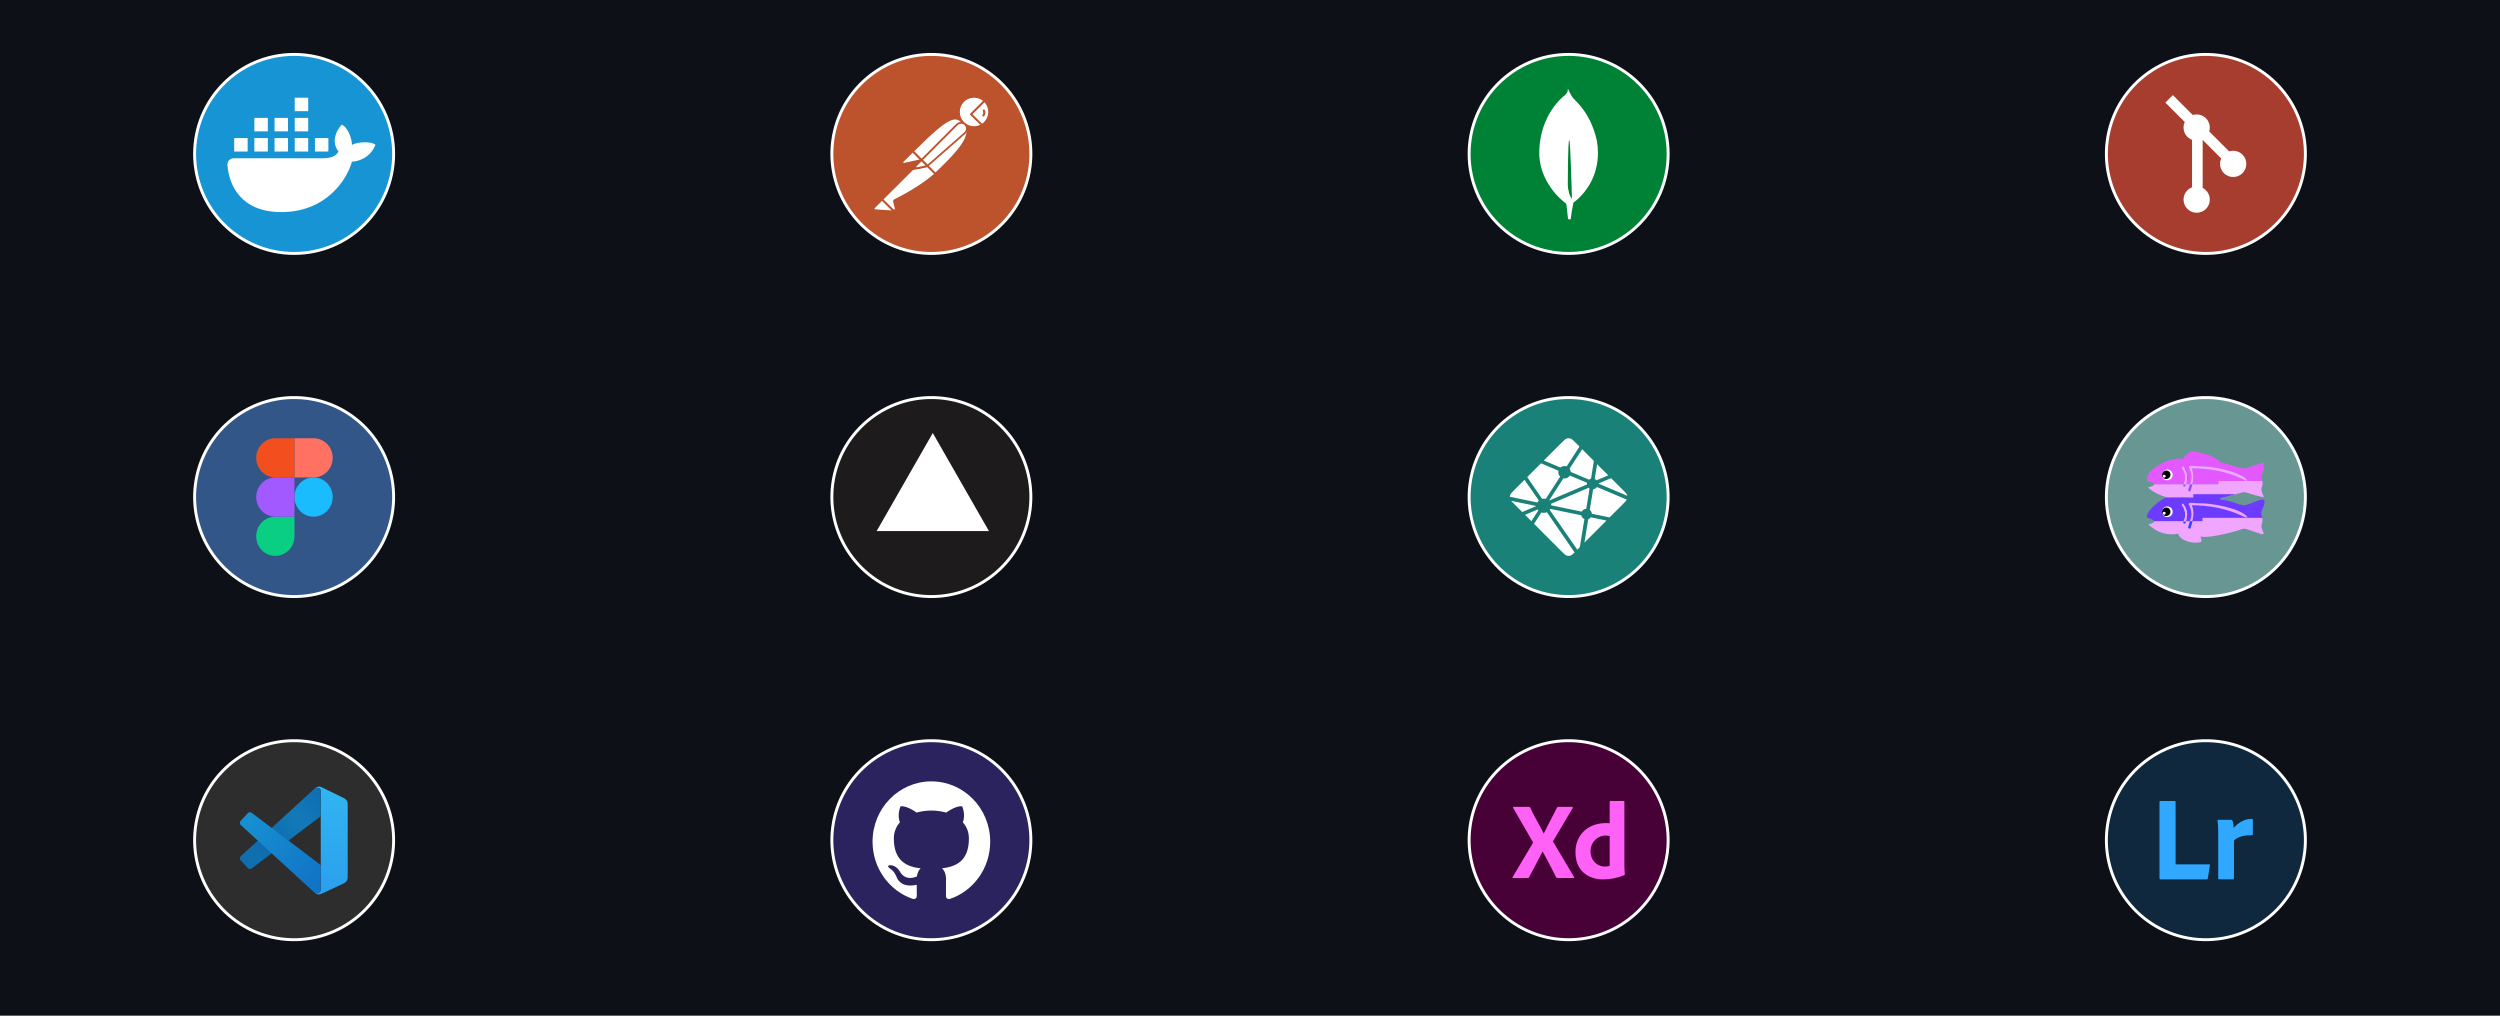 <svg width="2550" height="1036" viewBox="0 0 2550 1036" fill="none" xmlns="http://www.w3.org/2000/svg">

<defs>
 <style>

  .p1{animation: p1 2.5s linear infinite alternate;}
  @keyframes p1{
        0%{opacity:0.1;}
        50%{opacity:1;}
        100%{opacity:0.1;}
  }

  .p2{animation: p2 1.2s linear infinite alternate;}
  @keyframes p2{
        0%{opacity:0.1;}
        50%{opacity:1;}
        100%{opacity:0.1;}
  }

  .p3{animation: p3 2s linear infinite alternate;}
  @keyframes p3{
        0%{opacity:0.1;}
        50%{opacity:1;}
        100%{opacity:0.1;}
  }

  .p4{animation: p4 3s linear infinite alternate;}
  @keyframes p4{
        0%{opacity:0.1;}
        50%{opacity:1;}
        100%{opacity:0.1;}
  }

  .p5{animation: p5 2.5s linear infinite alternate;}
  @keyframes p5{
        0%{opacity:0.1;}
        50%{opacity:1;}
        100%{opacity:0.1;}
  }

  .p6{animation: p6 1.5s linear infinite alternate;}
  @keyframes p6{
        0%{opacity:0.1;}
        50%{opacity:1;}
        100%{opacity:0.1;}
  }

  .p7{animation: p7 1.6s linear infinite alternate;}
  @keyframes p7{
        0%{opacity:0.1;}
        50%{opacity:1;}
        100%{opacity:0.1;}
  }

  .p8{animation: p8 2.35s linear infinite alternate;}
  @keyframes p8{
        0%{opacity:0.1;}
        50%{opacity:1;}
        100%{opacity:0.1;}
  }

  .p9{animation: p9 2.3s linear infinite alternate;}
  @keyframes p9{
        0%{opacity:0.1;}
        50%{opacity:1;}
        100%{opacity:0.1;}
  }

  .p10{animation: p10 3s linear infinite alternate;}
  @keyframes p10{
        0%{opacity:0.1;}
        50%{opacity:1;}
        100%{opacity:0.1;}
  }

  .p11{animation: p11 2.34s linear infinite alternate;}
  @keyframes p11{
        0%{opacity:0.1;}
        50%{opacity:1;}
        100%{opacity:0.1;}
  }

  .p12{animation: p12 1.69s linear infinite alternate;}
  @keyframes p12{
        0%{opacity:0.1;}
        50%{opacity:1;}
        100%{opacity:0.1;}
  }
 </style>
</defs>

<path d="M0 0H2550V1036H0V0Z" fill="#0D1117"/>
<g  filter="url(#filter0_i_293_214)">
<path class="p1" d="M300 258.5C356.057 258.5 401.5 213.057 401.5 157C401.5 100.943 356.057 55.5 300 55.5C243.943 55.5 198.5 100.943 198.5 157C198.5 213.057 243.943 258.5 300 258.5Z" fill="#1794D4" stroke="white"  stroke-width="3"/>
<path  d="M314.353 99.668H300.627V113.393H314.353V99.668Z" fill="white"/>
<path d="M259.451 120.256H273.177V133.981H259.451V120.256Z" fill="white"/>
<path d="M232.011 167.893C233.183 187.804 245.041 216.335 286.902 216.335C333.568 216.335 354.385 182.021 358.961 164.864C364.679 164.864 377.49 161.433 382.98 147.707C379.549 144.276 365.823 144.276 358.961 147.707C358.961 142.217 355.529 130.551 348.666 127.119C344.091 131.695 337 143.59 345.235 154.57C341.804 161.433 332.654 161.433 328.078 161.433H238.471C234.837 161.433 231.797 164.266 232.011 167.893Z" fill="white"/>
<path d="M252.588 140.844H238.863V154.569H252.588V140.844Z" fill="white"/>
<path d="M259.451 140.844H273.176V154.569H259.451V140.844Z" fill="white"/>
<path d="M293.765 140.844H280.039V154.569H293.765V140.844Z" fill="white"/>
<path d="M300.627 140.844H314.353V154.569H300.627V140.844Z" fill="white"/>
<path d="M334.942 140.844H321.216V154.569H334.942V140.844Z" fill="white"/>
<path d="M293.765 120.256H280.039V133.981H293.765V120.256Z" fill="white"/>
<path  d="M300.627 120.256H314.353V133.981H300.627V120.256Z" fill="white"/>
</g>
<g filter="url(#filter1_i_293_214)">
<path  class="p2"  d="M1600 258.5C1656.06 258.5 1701.5 213.057 1701.5 157C1701.5 100.943 1656.06 55.5 1600 55.5C1543.94 55.5 1498.5 100.943 1498.5 157C1498.5 213.057 1543.94 258.5 1600 258.5Z" fill="#008236" stroke="white" stroke-width="3"/>
<path d="M1628.79 143.415C1621.77 112.42 1605.17 102.23 1603.39 98.336C1601.43 95.589 1599.45 90.703 1599.45 90.703C1599.42 90.621 1599.37 90.475 1599.31 90.334C1599.11 93.081 1599 94.141 1596.4 96.912C1592.38 100.056 1571.75 117.369 1570.07 152.583C1568.5 185.425 1593.79 204.994 1597.21 207.49L1597.6 207.765V207.741C1597.62 207.906 1598.69 215.559 1599.44 223.667H1602.11C1602.74 217.936 1603.69 212.243 1604.94 206.614L1605.15 206.473C1606.68 205.376 1608.14 204.183 1609.52 202.901L1609.68 202.76C1616.95 196.043 1630.02 180.508 1629.89 155.74C1629.86 151.608 1629.5 147.486 1628.79 143.415ZM1599.15 188.947C1599.15 188.947 1599.15 142.885 1600.67 142.893C1601.86 142.893 1603.39 202.308 1603.39 202.308C1601.28 202.054 1599.15 192.53 1599.15 188.947Z" fill="white"/>
</g>
<g filter="url(#filter2_i_293_214)">
<path  class="p3"  d="M400.67 519.89L400.67 519.888C407.773 464.278 368.502 413.434 312.988 406.33C257.48 399.227 206.434 438.496 199.33 494.012C192.226 549.522 231.498 600.464 287.009 607.67L287.012 607.67C342.624 614.774 393.465 575.501 400.67 519.89Z" fill="#335689" stroke="white" stroke-width="3"/>
<path d="M300.333 506.999C300.333 495.95 309.068 487.002 319.833 487.002C330.607 487.002 339.333 495.942 339.333 506.999C339.333 518.048 330.607 526.996 319.833 526.996C309.076 526.996 300.333 518.056 300.333 506.999Z" fill="#1ABCFE"/>
<path d="M261.333 547.004C261.333 535.955 270.068 526.998 280.833 526.998H300.333V547.004C300.333 558.044 291.599 567.001 280.833 567.001C270.068 567.001 261.333 558.044 261.333 547.004Z" fill="#0ACF83"/>
<path d="M300.333 447V487.003H319.833C330.607 487.003 339.333 478.046 339.333 466.997C339.333 455.957 330.607 447 319.833 447H300.333Z" fill="#FF7262"/>
<path d="M261.333 466.997C261.333 478.046 270.068 487.003 280.833 487.003H300.333V447H280.833C270.068 447 261.333 455.957 261.333 466.997Z" fill="#F24E1E"/>
<path d="M261.333 506.999C261.333 518.048 270.068 526.996 280.833 526.996H300.333V487.002H280.833C270.068 487.002 261.333 495.942 261.333 506.999Z" fill="#A259FF"/>
</g>
<g filter="url(#filter3_i_293_214)">
<path class="p4"  d="M2350.67 169.89L2350.67 169.888C2357.77 114.278 2318.5 63.434 2262.99 56.33C2207.48 49.227 2156.43 88.496 2149.33 144.012C2142.23 199.522 2181.5 250.464 2237.01 257.67L2237.01 257.67C2292.62 264.774 2343.46 225.501 2350.67 169.89Z" fill="#A73D2E" stroke="white" stroke-width="3"/>
<path d="M2216.33 97L2208.67 104.663L2228.46 124.454C2227.66 126.172 2227.21 128.087 2227.21 130.108C2227.21 135.843 2230.81 140.736 2235.88 142.647V191.062C2230.81 192.973 2227.21 197.866 2227.21 203.602C2227.21 211.001 2233.21 217 2240.61 217C2248.01 217 2254.01 211.001 2254.01 203.602C2254.01 198.402 2251.05 193.894 2246.72 191.674V142.713L2265.64 161.632C2264.87 163.315 2264.45 165.183 2264.45 167.15C2264.45 174.55 2270.45 180.549 2277.85 180.549C2285.25 180.549 2291.25 174.55 2291.25 167.15C2291.25 159.751 2285.25 153.752 2277.85 153.752C2276.41 153.752 2275.03 153.978 2273.73 154.397L2253.41 134.079C2253.8 132.824 2254.01 131.49 2254.01 130.108C2254.01 122.708 2248.01 116.709 2240.61 116.709C2239.23 116.709 2237.89 116.919 2236.64 117.307L2216.33 97Z" fill="white"/>
</g>
<g filter="url(#filter4_i_293_214)">
<path  class="p5" d="M1050.67 169.89L1050.67 169.888C1057.77 114.278 1018.5 63.434 962.988 56.33C907.48 49.227 856.434 88.496 849.33 144.012C842.226 199.522 881.498 250.464 937.009 257.67L937.012 257.67C992.624 264.774 1043.46 225.501 1050.67 169.89Z" fill="#BC532D" stroke="white" stroke-width="3"/>
<path d="M982.849 125.358L942.416 165.791L931.014 154.389C970.777 114.627 974.705 118.076 982.849 125.358Z" fill="white"/>
<path d="M942.416 166.749C942.128 166.749 941.937 166.653 941.745 166.462L930.248 155.06C929.864 154.677 929.864 154.102 930.248 153.719C970.681 113.286 974.896 117.118 983.424 124.783C983.615 124.975 983.711 125.166 983.711 125.454C983.711 125.741 983.615 125.933 983.424 126.125L942.991 166.462C942.895 166.653 942.607 166.749 942.416 166.749ZM932.356 154.389L942.416 164.45L981.412 125.454C974.321 119.13 969.531 117.214 932.356 154.389Z" fill="#BC532D"/>
<path d="M954.009 177.385L942.991 166.367L983.424 125.934C994.251 136.856 978.058 154.582 954.009 177.385Z" fill="white"/>
<path d="M954.009 178.342C953.722 178.342 953.53 178.246 953.339 178.055L942.32 167.036C942.129 166.845 942.129 166.653 942.129 166.366C942.129 166.078 942.224 165.887 942.416 165.695L982.849 125.262C983.232 124.879 983.807 124.879 984.19 125.262C986.682 127.562 988.023 130.819 987.927 134.173C987.735 144.808 975.663 158.317 954.776 178.055C954.488 178.246 954.201 178.342 954.009 178.342ZM944.332 166.366C950.464 172.593 953.051 175.085 954.009 176.043C970.106 160.713 985.723 144.999 985.819 134.173C985.915 131.681 984.957 129.19 983.328 127.274L944.332 166.366Z" fill="#BC532D"/>
<path d="M931.206 154.677L939.35 162.821C939.542 163.012 939.542 163.204 939.35 163.396C939.254 163.491 939.254 163.491 939.158 163.491L922.295 167.132C921.433 167.228 920.666 166.653 920.475 165.791C920.379 165.312 920.571 164.833 920.858 164.545L930.631 154.773C930.823 154.581 931.11 154.485 931.206 154.677Z" fill="white"/>
<path d="M922.008 168.09C920.571 168.09 919.517 166.941 919.517 165.503C919.517 164.833 919.804 164.162 920.283 163.683L930.056 153.91C930.631 153.431 931.398 153.431 931.972 153.91L940.117 162.054C940.691 162.533 940.691 163.396 940.117 163.97C939.925 164.162 939.733 164.258 939.446 164.354L922.583 167.995C922.391 167.995 922.2 168.09 922.008 168.09ZM930.919 155.731L921.529 165.12C921.337 165.312 921.241 165.599 921.433 165.887C921.529 166.174 921.816 166.27 922.104 166.174L937.913 162.725L930.919 155.731Z" fill="#BC532D"/>
<path d="M1004.22 102.938C998.083 96.998 988.214 97.19 982.274 103.417C976.334 109.645 976.525 119.418 982.753 125.358C987.831 130.245 995.496 131.107 1001.53 127.466L990.61 116.544L1004.22 102.938Z" fill="white"/>
<path d="M993.484 130.628C984.382 130.628 977.004 123.25 977.004 114.148C977.004 105.046 984.382 97.668 993.484 97.668C997.7 97.668 1001.82 99.297 1004.89 102.267C1005.08 102.459 1005.17 102.65 1005.17 102.938C1005.17 103.225 1005.08 103.417 1004.89 103.608L991.951 116.543L1002.11 126.699C1002.49 127.082 1002.49 127.657 1002.11 128.041C1002.01 128.136 1002.01 128.136 1001.92 128.232C999.425 129.765 996.454 130.628 993.484 130.628ZM993.484 99.68C985.436 99.68 978.921 106.195 979.016 114.244C979.016 122.292 985.532 128.807 993.58 128.711C995.784 128.711 997.987 128.232 999.999 127.178L989.939 117.214C989.747 117.022 989.652 116.83 989.652 116.543C989.652 116.256 989.747 116.064 989.939 115.872L1002.78 103.033C1000.19 100.83 996.933 99.68 993.484 99.68Z" fill="#BC532D"/>
<path d="M1004.5 103.225L1004.31 103.033L990.61 116.543L1001.44 127.37C1002.49 126.699 1003.54 125.932 1004.41 125.07C1010.54 119.034 1010.54 109.261 1004.5 103.225Z" fill="white"/>
<path d="M1001.53 128.425C1001.25 128.425 1001.05 128.329 1000.86 128.137L989.939 117.215C989.748 117.023 989.652 116.831 989.652 116.544C989.652 116.257 989.748 116.065 989.939 115.873L1003.54 102.268C1003.93 101.885 1004.5 101.885 1004.89 102.268L1005.17 102.46C1011.59 108.879 1011.59 119.227 1005.27 125.742C1004.31 126.7 1003.26 127.562 1002.11 128.233C1001.82 128.329 1001.63 128.425 1001.53 128.425ZM991.951 116.544L1001.63 126.221C1002.39 125.742 1003.16 125.071 1003.74 124.496C1009.2 119.035 1009.49 110.125 1004.22 104.376L991.951 116.544Z" fill="#BC532D"/>
<path d="M984.478 127.082C982.179 124.783 978.442 124.783 976.142 127.082L940.021 163.203L946.057 169.24L984.286 135.705C986.778 133.597 986.969 129.861 984.861 127.369C984.67 127.274 984.574 127.178 984.478 127.082Z" fill="white"/>
<path d="M945.961 170.199C945.674 170.199 945.482 170.103 945.291 169.911L939.254 163.875C938.871 163.492 938.871 162.917 939.254 162.534L975.376 126.412C978.059 123.73 982.37 123.73 985.053 126.412C987.736 129.095 987.736 133.407 985.053 136.09C984.957 136.185 984.861 136.281 984.765 136.377L946.536 169.911C946.44 170.103 946.249 170.199 945.961 170.199ZM941.362 163.205L946.057 167.899L983.616 134.94C985.724 133.215 985.915 130.053 984.191 127.945C982.466 125.838 979.304 125.646 977.196 127.371C977.1 127.466 977.005 127.562 976.813 127.658L941.362 163.205Z" fill="#BC532D"/>
<path d="M912.331 204.308C911.948 204.499 911.756 204.883 911.852 205.266L913.481 212.164C913.864 213.123 913.289 214.272 912.235 214.56C911.469 214.847 910.606 214.56 910.127 213.985L899.588 203.541L933.985 169.145L945.865 169.336L953.914 177.384C951.997 179.013 940.404 190.223 912.331 204.308Z" fill="white"/>
<path d="M911.564 215.517C910.798 215.517 910.031 215.23 909.552 214.655L899.109 204.211C898.917 204.019 898.821 203.828 898.821 203.54C898.821 203.253 898.917 203.061 899.109 202.87L933.505 168.473C933.697 168.281 933.985 168.186 934.176 168.186L946.057 168.377C946.344 168.377 946.536 168.473 946.728 168.665L954.776 176.713C954.967 176.904 955.063 177.192 955.063 177.479C955.063 177.767 954.967 177.958 954.68 178.15L954.009 178.725C943.853 187.636 930.056 196.546 912.906 205.073L914.535 211.876C914.822 213.122 914.247 214.463 913.097 215.134C912.522 215.421 912.043 215.517 911.564 215.517ZM901.025 203.54L910.894 213.313C911.181 213.792 911.756 213.984 912.235 213.697C912.714 213.409 912.906 212.834 912.618 212.355L910.989 205.457C910.798 204.594 911.181 203.828 911.948 203.445C928.906 194.917 942.608 186.103 952.668 177.384L945.578 170.293L934.559 170.102L901.025 203.54Z" fill="#BC532D"/>
<path d="M891.444 211.781L899.684 203.541L911.948 215.805L892.402 214.464C891.54 214.368 890.965 213.601 891.06 212.739C891.06 212.356 891.156 211.973 891.444 211.781Z" fill="white"/>
<path d="M911.948 216.667L892.306 215.325C890.869 215.229 889.911 213.984 890.007 212.547C890.102 211.972 890.294 211.397 890.773 211.014L899.013 202.774C899.396 202.391 899.971 202.391 900.354 202.774L912.618 215.038C912.906 215.325 913.002 215.708 912.81 216.092C912.618 216.475 912.331 216.667 911.948 216.667ZM899.684 204.882L892.114 212.451C891.827 212.642 891.827 213.122 892.114 213.313C892.21 213.409 892.306 213.505 892.498 213.505L909.457 214.655L899.684 204.882Z" fill="#BC532D"/>
<path d="M930.631 173.552C930.056 173.552 929.673 173.073 929.673 172.594C929.673 172.306 929.769 172.115 929.961 171.923L939.254 162.629C939.638 162.246 940.212 162.246 940.596 162.629L946.632 168.665C946.919 168.953 947.015 169.24 946.919 169.624C946.824 169.911 946.536 170.198 946.153 170.294L930.823 173.552C930.727 173.552 930.631 173.552 930.631 173.552ZM939.925 164.641L933.601 170.965L943.949 168.761L939.925 164.641Z" fill="#BC532D"/>
<path d="M945.865 169.337L935.326 171.636C934.56 171.828 933.793 171.349 933.601 170.582C933.506 170.103 933.601 169.624 933.985 169.241L939.829 163.396L945.865 169.337Z" fill="white"/>
<path d="M935.135 172.594C933.793 172.594 932.739 171.54 932.739 170.198C932.739 169.528 933.027 168.953 933.41 168.474L939.255 162.629C939.638 162.246 940.213 162.246 940.596 162.629L946.632 168.665C946.92 168.953 947.015 169.24 946.92 169.624C946.824 169.911 946.536 170.198 946.153 170.294L935.614 172.594C935.422 172.594 935.23 172.594 935.135 172.594ZM939.925 164.641L934.751 169.815C934.56 170.007 934.56 170.198 934.656 170.39C934.751 170.582 934.943 170.677 935.23 170.677L944.045 168.761L939.925 164.641Z" fill="#BC532D"/>
<path d="M1004.6 112.423C1004.41 111.848 1003.74 111.561 1003.16 111.752C1002.59 111.944 1002.3 112.615 1002.49 113.19C1002.49 113.285 1002.59 113.381 1002.59 113.477C1003.16 114.627 1002.97 116.064 1002.2 117.118C1001.82 117.597 1001.92 118.268 1002.3 118.651C1002.78 119.034 1003.45 118.938 1003.83 118.459C1005.27 116.639 1005.56 114.339 1004.6 112.423Z" fill="#BC532D"/>
</g>
<g filter="url(#filter5_i_293_214)">
<path  class="p6"  d="M1050.67 519.89L1050.67 519.888C1057.77 464.278 1018.5 413.434 962.988 406.33C907.48 399.227 856.434 438.496 849.33 494.012C842.226 549.522 881.498 600.464 937.009 607.67L937.012 607.67C992.624 614.774 1043.46 575.501 1050.67 519.89Z" fill="#1D1B1B" stroke="white" stroke-width="3"/>
<path d="M951.444 441.666L1008.7 541.666H894.19L951.444 441.666Z" fill="white"/>
</g>
<g filter="url(#filter6_i_293_214)">
<path  class="p7"  d="M1700.67 519.89L1700.67 519.888C1707.77 464.278 1668.5 413.434 1612.99 406.33C1557.48 399.227 1506.43 438.496 1499.33 494.012C1492.23 549.522 1531.5 600.464 1587.01 607.67L1587.01 607.67C1642.62 614.774 1693.46 575.501 1700.67 519.89Z" fill="#1A8178" stroke="white" stroke-width="3"/>
<path d="M1626.85 488.639L1626.8 488.615C1626.78 488.615 1626.76 488.592 1626.73 488.568C1626.66 488.498 1626.64 488.381 1626.64 488.287L1629.05 473.499L1640.4 484.842L1628.61 489.857C1628.59 489.881 1628.54 489.881 1628.51 489.881H1628.47C1628.44 489.881 1628.44 489.857 1628.4 489.834C1627.98 489.342 1627.44 488.943 1626.85 488.639ZM1643.3 487.725L1655.44 499.864C1657.95 502.395 1659.21 503.637 1659.68 505.113C1659.75 505.324 1659.8 505.535 1659.85 505.77L1630.86 493.466C1630.83 493.466 1630.83 493.443 1630.81 493.443C1630.69 493.396 1630.55 493.349 1630.55 493.232C1630.55 493.115 1630.69 493.068 1630.81 493.021L1630.86 492.997L1643.3 487.725ZM1659.36 509.636C1658.72 510.808 1657.5 512.027 1655.44 514.113L1641.76 527.775L1624.09 524.096L1623.99 524.073C1623.83 524.049 1623.66 524.026 1623.66 523.885C1623.52 522.409 1622.8 521.049 1621.62 520.159C1621.55 520.089 1621.58 519.971 1621.6 519.878V519.831L1624.93 499.419L1624.95 499.348C1624.98 499.184 1625 499.02 1625.14 499.02C1626.57 498.833 1627.88 498.083 1628.77 496.935C1628.8 496.911 1628.82 496.864 1628.87 496.841C1628.96 496.794 1629.08 496.841 1629.19 496.888L1659.36 509.636ZM1638.62 530.939L1616.12 553.437L1619.96 529.791V529.767C1619.96 529.744 1619.96 529.697 1619.98 529.674C1620.01 529.603 1620.1 529.556 1620.17 529.533L1620.22 529.51C1621.06 529.158 1621.81 528.596 1622.4 527.893C1622.47 527.799 1622.56 527.728 1622.68 527.705H1622.77L1638.62 530.939ZM1611.38 558.171L1608.85 560.702L1580.82 520.206C1580.82 520.182 1580.8 520.182 1580.8 520.159C1580.75 520.089 1580.71 520.042 1580.73 519.971C1580.73 519.925 1580.75 519.878 1580.8 519.831L1580.82 519.784C1580.92 519.667 1580.99 519.526 1581.06 519.409L1581.13 519.292C1581.18 519.221 1581.22 519.151 1581.29 519.104C1581.36 519.081 1581.46 519.081 1581.53 519.104L1612.58 525.502C1612.67 525.526 1612.74 525.549 1612.81 525.596C1612.86 525.643 1612.86 525.69 1612.88 525.736C1613.33 527.4 1614.52 528.76 1616.09 529.416C1616.19 529.463 1616.14 529.556 1616.09 529.65C1616.07 529.697 1616.05 529.744 1616.05 529.791C1615.63 532.205 1612.27 552.664 1611.38 558.171ZM1606.09 563.467C1604.21 565.319 1603.11 566.303 1601.87 566.701C1600.65 567.1 1599.31 567.1 1598.1 566.701C1596.64 566.233 1595.38 564.99 1592.85 562.459L1564.72 534.314L1572.08 522.924C1572.11 522.877 1572.15 522.807 1572.2 522.784C1572.27 522.737 1572.39 522.76 1572.48 522.784C1574.17 523.299 1575.97 523.205 1577.61 522.526C1577.71 522.502 1577.78 522.479 1577.85 522.526L1577.94 522.62L1606.09 563.467ZM1562.01 531.595L1555.56 525.151L1568.31 519.714C1568.33 519.69 1568.38 519.69 1568.4 519.69C1568.52 519.69 1568.57 519.807 1568.64 519.901C1568.76 520.089 1568.9 520.299 1569.04 520.487L1569.08 520.534C1569.13 520.581 1569.11 520.651 1569.06 520.698L1562.01 531.595ZM1552.68 522.268L1544.5 514.089C1543.12 512.706 1542.11 511.699 1541.41 510.832L1566.25 515.987C1566.27 515.987 1566.32 515.987 1566.34 516.011C1566.51 516.034 1566.67 516.058 1566.67 516.198C1566.67 516.362 1566.48 516.433 1566.32 516.48L1566.25 516.503C1566.27 516.526 1552.68 522.268 1552.68 522.268ZM1540 506.66C1540.02 506.145 1540.12 505.606 1540.28 505.113C1540.75 503.66 1541.99 502.395 1544.52 499.864L1554.98 489.412C1559.78 496.396 1564.61 503.379 1569.46 510.34C1569.55 510.457 1569.65 510.574 1569.53 510.668C1569.08 511.16 1568.61 511.722 1568.29 512.332C1568.26 512.402 1568.19 512.472 1568.12 512.519C1568.08 512.542 1568.03 512.542 1567.98 512.519L1540 506.66ZM1557.76 486.623L1571.83 472.562C1573.14 473.148 1577.94 475.163 1582.25 476.991C1585.51 478.374 1588.46 479.616 1589.4 480.038C1589.5 480.085 1589.59 480.108 1589.61 480.202C1589.64 480.249 1589.64 480.319 1589.61 480.389C1589.17 482.452 1589.78 484.608 1591.25 486.108C1591.35 486.201 1591.25 486.342 1591.18 486.459L1591.14 486.529L1576.86 508.629C1576.82 508.699 1576.79 508.746 1576.72 508.793C1576.65 508.84 1576.54 508.816 1576.47 508.793C1575.9 508.652 1575.34 508.558 1574.75 508.558C1574.24 508.558 1573.68 508.652 1573.11 508.746C1573.04 508.746 1573 508.769 1572.95 508.723C1572.9 508.676 1572.86 508.629 1572.81 508.558L1557.76 486.623ZM1574.66 469.726L1592.85 451.541C1595.35 449.033 1596.62 447.768 1598.1 447.299C1599.31 446.9 1600.65 446.9 1601.87 447.299C1603.32 447.768 1604.59 449.01 1607.12 451.541L1611.06 455.478L1598.12 475.515C1598.1 475.562 1598.05 475.632 1598 475.655C1597.93 475.702 1597.81 475.679 1597.72 475.655C1595.66 475.023 1593.41 475.468 1591.72 476.804C1591.63 476.897 1591.51 476.851 1591.42 476.804C1589.68 476.077 1576.54 470.523 1574.66 469.726ZM1613.8 458.22L1625.75 470.172L1622.87 488.006V488.053C1622.87 488.1 1622.87 488.123 1622.84 488.17C1622.82 488.24 1622.75 488.24 1622.68 488.264C1622.07 488.451 1621.48 488.732 1620.97 489.107C1620.95 489.131 1620.92 489.131 1620.9 489.154C1620.87 489.201 1620.83 489.224 1620.78 489.224C1620.73 489.224 1620.69 489.224 1620.64 489.201L1602.43 481.467L1602.41 481.444C1602.29 481.397 1602.15 481.35 1602.15 481.233C1602.03 480.225 1601.7 479.241 1601.19 478.374C1601.1 478.233 1601 478.069 1601.07 477.929L1613.8 458.22ZM1601.49 485.147L1618.55 492.365C1618.65 492.412 1618.74 492.458 1618.79 492.552C1618.81 492.599 1618.81 492.669 1618.79 492.74C1618.74 492.997 1618.7 493.279 1618.7 493.56V494.029C1618.7 494.146 1618.58 494.193 1618.46 494.24L1618.44 494.263C1615.74 495.411 1580.47 510.457 1580.43 510.457C1580.38 510.457 1580.31 510.457 1580.26 510.41C1580.17 510.316 1580.26 510.175 1580.36 510.058C1580.38 510.035 1580.38 510.011 1580.4 509.988L1594.42 488.264L1594.44 488.217C1594.51 488.076 1594.6 487.935 1594.77 487.935L1594.91 487.959C1595.24 488.006 1595.52 488.053 1595.8 488.053C1597.93 488.053 1599.9 487.021 1601.1 485.24C1601.12 485.194 1601.17 485.147 1601.21 485.123C1601.26 485.076 1601.4 485.1 1601.49 485.147ZM1581.95 513.902L1620.38 497.52C1620.38 497.52 1620.43 497.52 1620.5 497.567C1620.71 497.778 1620.9 497.919 1621.06 498.059L1621.16 498.106C1621.23 498.153 1621.32 498.2 1621.32 498.27V498.341L1618.04 518.565L1618.02 518.636C1617.99 518.8 1617.97 518.964 1617.83 518.964C1616.05 519.081 1614.43 520.065 1613.54 521.612L1613.52 521.635C1613.47 521.706 1613.42 521.776 1613.35 521.823C1613.28 521.846 1613.21 521.846 1613.14 521.823L1582.49 515.495C1582.42 515.519 1581.97 513.902 1581.95 513.902Z" fill="white"/>
</g>
<g filter="url(#filter7_i_293_214)">
<path  class="p8"  d="M2350.67 519.89L2350.67 519.888C2357.77 464.278 2318.5 413.434 2262.99 406.33C2207.48 399.227 2156.43 438.496 2149.33 494.012C2142.23 549.522 2181.5 600.464 2237.01 607.67L2237.01 607.67C2292.62 614.774 2343.46 575.501 2350.67 519.89Z" fill="#679693" stroke="white" stroke-width="3"/>
<path fill-rule="evenodd" clip-rule="evenodd" d="M2226.36 467.956C2215.05 465.684 2188.45 477.264 2190.07 490.257C2194.09 491.453 2197.6 492.916 2197.03 494.415H2307.71C2308.37 489.983 2304.89 486.585 2307.25 482.886C2307.99 481.718 2308.55 480.386 2308.95 479.057V471.866C2308.89 471.813 2308.82 471.768 2308.76 471.734C2281.27 480.628 2294.62 478.747 2265.29 471.737C2260.2 465.35 2243.3 460.723 2235.43 460.207C2232.41 460.207 2226.36 467.956 2226.36 467.956Z" fill="url(#paint0_linear_293_214)"/>
<path fill-rule="evenodd" clip-rule="evenodd" d="M2262.83 490.635V494.037H2197.09C2197.15 495.042 2195.49 496.074 2191.02 497.061C2194.98 501.974 2206.7 506.697 2210.86 507.266C2210.12 507.421 2209.29 507.697 2208.41 508.073C2221.71 509.748 2237.44 510.315 2245.26 510.479H2271.06C2270.78 510.417 2270.5 510.354 2270.2 510.29C2264.46 509.209 2266.76 509.989 2263.97 508.4C2300.92 499.504 2279.51 500.82 2308.76 507.266C2309.7 505.565 2305.17 501.407 2307.25 496.117C2308.04 494.105 2307.84 492.313 2307.45 490.635H2262.83Z" fill="url(#paint1_linear_293_214)"/>
<path fill-rule="evenodd" clip-rule="evenodd" d="M2237.13 504.053V507.455C2230.95 507.326 2220.27 507.254 2210.19 507.432C2203.53 509.318 2191.76 519.372 2190.07 525.286V527.694C2190.12 527.819 2190.19 527.939 2190.26 528.055C2193.78 529.1 2196.89 530.347 2197.24 531.646H2246.77V528.244H2307.49C2306.85 525.428 2305.57 522.944 2307.25 520.306C2308.97 516.59 2309.78 514.041 2309.89 512.361V511.614C2309.41 505.366 2295.86 515.313 2288.35 515.392C2279.84 513.878 2281.54 512.746 2270.2 510.289C2264.46 509.208 2266.76 509.989 2263.97 508.4C2270.99 506.708 2275.91 505.387 2279.46 504.399V504.053H2237.13Z" fill="url(#paint2_linear_293_214)"/>
<path fill-rule="evenodd" clip-rule="evenodd" d="M2232.59 477.216H2232.78C2237.31 485.239 2234.43 491.398 2232.03 499.328C2231.35 500.933 2233.79 502.174 2234.48 500.462C2236.41 493.095 2239.46 484.997 2235.81 477.594H2236.19C2253.67 477.728 2271.37 480.903 2287.21 488.555C2288.27 488.794 2291.65 491.398 2292.32 489.311C2284.68 480.285 2254.99 475.145 2242.42 475.513C2241.88 475.617 2240.57 475.451 2239.07 475.286C2237.9 475.156 2236.61 475.027 2235.48 475.027C2233.38 475.027 2231.82 475.477 2232.59 477.216Z" fill="#974DFF"/>
<path fill-rule="evenodd" clip-rule="evenodd" d="M2232.59 477.215H2232.78C2235.51 482.382 2236.22 488.699 2233.54 494.036H2236.19C2237.56 488.674 2238.02 482.929 2235.62 477.782C2253.31 477.835 2271.27 480.733 2287.21 488.744C2288.26 488.929 2291.85 491.773 2292.32 489.5C2284.3 480.304 2255.35 475.146 2242.42 475.513C2241.8 475.632 2240.5 475.458 2239.05 475.282C2237.92 475.148 2236.7 475.012 2235.63 475.012C2233.65 475.012 2232.15 475.467 2232.59 477.215Z" fill="#F1A5FF"/>
<path fill-rule="evenodd" clip-rule="evenodd" d="M2225.79 478.159H2225.98C2229.65 483.155 2229.49 489.193 2227.11 494.602C2226.32 495.917 2228.29 497.233 2229 495.736C2230.33 492.937 2231.24 489.773 2231.27 486.664C2231.3 483.166 2229.7 479.558 2227.87 476.648C2227.63 476.215 2227.28 476.037 2226.92 476.037C2226.01 476.037 2225.05 477.205 2225.79 478.159Z" fill="#974DFF"/>
<path fill-rule="evenodd" clip-rule="evenodd" d="M2229.76 494.038C2230.86 489.464 2231.67 484.601 2229.19 480.241C2228.85 479.525 2227.83 477.457 2227.87 476.65C2227.08 475.191 2224.98 476.643 2225.79 477.973H2225.98C2229.34 482.772 2229.76 488.751 2227.3 494.038H2229.76Z" fill="#F1A5FF"/>
<path fill-rule="evenodd" clip-rule="evenodd" d="M2225.79 477.973H2225.98C2229.34 482.771 2229.76 488.753 2227.3 494.037H2229.76C2230.86 489.463 2231.67 484.6 2229.19 480.24C2228.85 479.524 2227.82 477.457 2227.87 476.65C2227.63 476.217 2227.29 476.041 2226.93 476.041C2226.09 476.041 2225.22 477.037 2225.79 477.973Z" fill="#F1A5FF"/>
<path fill-rule="evenodd" clip-rule="evenodd" d="M2246.58 528.246V531.648H2197.24C2197.53 532.712 2195.96 533.812 2191.2 534.861C2200.36 543.755 2211.75 546.563 2221.82 544.31C2223.39 551.407 2236.65 555.469 2245.45 552.626C2245.57 550.81 2245.24 548.996 2244.5 547.334C2256.79 549.426 2286.78 539.996 2288.35 539.208C2289.76 538.945 2294.12 540.5 2298.45 542.058C2303.37 543.827 2308.25 545.594 2308.76 544.688C2309.7 542.988 2305.17 538.83 2307.25 533.538C2308.01 531.603 2307.86 529.87 2307.49 528.246H2246.58Z" fill="url(#paint3_linear_293_214)"/>
<path fill-rule="evenodd" clip-rule="evenodd" d="M2232.59 515.015H2232.78C2237.36 523.085 2234.34 529.321 2232.03 537.316C2231.35 538.922 2233.79 540.162 2234.48 538.45C2236.55 531.17 2239.38 523.094 2235.81 515.769L2236.19 515.582C2253.67 515.723 2271.38 518.606 2287.21 526.354C2288.27 526.592 2291.65 529.195 2292.32 527.11C2284.68 518.086 2254.99 512.943 2242.42 513.314C2241.88 513.418 2240.57 513.251 2239.08 513.087C2237.9 512.957 2236.61 512.826 2235.48 512.826C2233.38 512.826 2231.82 513.278 2232.59 515.015Z" fill="#373FFF"/>
<path fill-rule="evenodd" clip-rule="evenodd" d="M2232.59 515.015H2232.78C2235.49 520.127 2236.21 526.366 2233.54 531.646H2236.19C2237.57 526.286 2238.02 520.539 2235.62 515.393C2253.29 515.453 2271.2 518.623 2287.21 526.354C2288.26 526.592 2291.66 529.197 2292.32 527.11C2284.69 518.086 2254.99 512.941 2242.42 513.314C2241.88 513.418 2240.57 513.251 2239.08 513.087C2237.9 512.957 2236.61 512.826 2235.48 512.826C2233.38 512.826 2231.82 513.278 2232.59 515.015Z" fill="#F1A5FF"/>
<path fill-rule="evenodd" clip-rule="evenodd" d="M2225.79 515.959H2225.98C2229.65 520.954 2229.49 526.992 2227.11 532.401C2226.32 533.717 2228.29 535.032 2229 533.535C2230.33 530.736 2231.24 527.575 2231.27 524.464C2231.34 520.867 2229.55 517.344 2227.87 514.258C2226.94 512.616 2224.51 514.659 2225.79 515.959Z" fill="#373FFF"/>
<path fill-rule="evenodd" clip-rule="evenodd" d="M2229.76 531.645C2230.25 528.551 2231.41 525.408 2230.7 522.195C2230.61 520.326 2225.92 509.242 2225.41 515.77H2225.98C2229.37 520.568 2229.76 526.538 2227.3 531.834L2229.76 531.645Z" fill="#F1A5FF"/>
<path fill-rule="evenodd" clip-rule="evenodd" d="M2225.41 515.768H2225.98C2229.37 520.568 2229.76 526.539 2227.3 531.834L2229.76 531.645C2230.25 528.553 2231.41 525.408 2230.7 522.195C2230.63 520.742 2227.79 513.732 2226.28 513.732C2225.85 513.732 2225.53 514.311 2225.41 515.768Z" fill="#F1A5FF"/>
<path fill-rule="evenodd" clip-rule="evenodd" d="M2210.48 479.482C2213.3 479.482 2215.58 481.767 2215.58 484.585C2215.58 487.403 2213.3 489.688 2210.48 489.688C2207.66 489.688 2205.38 487.403 2205.38 484.585C2205.38 481.767 2207.66 479.482 2210.48 479.482Z" fill="black"/>
<path fill-rule="evenodd" clip-rule="evenodd" d="M2205.19 484.209C2205.29 481.184 2207.83 478.816 2210.86 478.921C2213.88 479.025 2216.25 481.563 2216.14 484.587C2216.04 487.538 2213.62 489.877 2210.67 489.879C2207.86 490.095 2205.41 487.991 2205.19 485.183C2205.19 485.173 2205.19 485.164 2205.19 485.154C2205.48 487.275 2207.41 488.781 2209.54 488.556C2211.94 488.556 2213.88 486.611 2213.88 484.209C2213.88 481.809 2211.94 479.863 2209.54 479.863C2207.14 479.863 2205.19 481.809 2205.19 484.209Z" fill="white"/>
<path fill-rule="evenodd" clip-rule="evenodd" d="M2207.46 484.209C2208.29 484.209 2208.97 484.886 2208.97 485.721C2208.97 486.556 2208.29 487.233 2207.46 487.233C2206.62 487.233 2205.95 486.556 2205.95 485.721C2205.95 484.886 2206.62 484.209 2207.46 484.209Z" fill="white"/>
<path fill-rule="evenodd" clip-rule="evenodd" d="M2210.48 517.283C2213.3 517.283 2215.58 519.566 2215.58 522.384C2215.58 525.202 2213.3 527.487 2210.48 527.487C2207.66 527.487 2205.38 525.202 2205.38 522.384C2205.38 519.566 2207.66 517.283 2210.48 517.283Z" fill="black"/>
<path fill-rule="evenodd" clip-rule="evenodd" d="M2205.19 521.817C2205.29 518.791 2207.83 516.423 2210.86 516.529C2213.88 516.633 2216.25 519.171 2216.14 522.195C2216.04 525.147 2213.62 527.485 2210.67 527.487C2207.86 527.702 2205.41 525.6 2205.19 522.79C2205.19 522.781 2205.19 522.771 2205.19 522.762C2205.39 524.945 2207.32 526.555 2209.5 526.356C2209.51 526.355 2209.52 526.353 2209.54 526.353C2211.94 526.351 2213.88 524.402 2213.88 522.002C2213.88 519.602 2211.93 517.657 2209.53 517.659C2207.2 517.663 2205.29 519.494 2205.19 521.817Z" fill="white"/>
<path fill-rule="evenodd" clip-rule="evenodd" d="M2207.46 522.01C2208.29 522.01 2208.97 522.684 2208.97 523.522C2208.97 524.355 2208.29 525.034 2207.46 525.034C2206.62 525.034 2205.95 524.355 2205.95 523.522C2205.95 522.684 2206.62 522.01 2207.46 522.01Z" fill="white"/>
</g>
<g filter="url(#filter8_i_293_214)">
<path class="p9"  d="M400.67 869.89L400.67 869.888C407.773 814.278 368.502 763.434 312.988 756.33C257.48 749.227 206.434 788.496 199.33 844.012C192.226 899.522 231.498 950.464 287.009 957.67L287.012 957.67C342.624 964.774 393.465 925.501 400.67 869.89Z" fill="#2D2D2D" stroke="white" stroke-width="3"/>
<path d="M327.173 806.721C327.173 803.268 323.307 803.268 321.589 803.7C323.994 801.801 326.815 802.261 327.817 802.837L351.049 814.228C353.262 815.313 354.666 817.571 354.666 820.046V894.982C354.666 897.49 353.225 899.772 350.966 900.84L329.106 911.177C327.602 911.824 324.338 913.421 321.589 911.176C325.025 911.824 326.887 909.378 327.173 907.723V806.721Z" fill="url(#paint4_linear_293_214)"/>
<path d="M321.868 803.638C323.692 803.277 327.174 803.444 327.174 806.721V832.515L256.742 885.798C255.51 886.729 253.778 886.574 252.729 885.44L245.47 877.585C244.333 876.354 244.413 874.428 245.647 873.297L321.589 803.7L321.868 803.638Z" fill="url(#paint5_linear_293_214)"/>
<path d="M327.174 882.363L256.742 829.08C255.51 828.149 253.778 828.304 252.729 829.438L245.47 837.293C244.333 838.523 244.413 840.45 245.647 841.581L321.589 911.178C325.026 911.826 326.887 909.38 327.174 907.725V882.363Z" fill="url(#paint6_linear_293_214)"/>
</g>
<g filter="url(#filter9_i_293_214)">
<path class="p10"  d="M1050.67 869.89L1050.67 869.888C1057.77 814.278 1018.5 763.434 962.988 756.33C907.48 749.227 856.434 788.496 849.33 844.012C842.226 899.522 881.498 950.464 937.009 957.67L937.012 957.67C992.624 964.774 1043.46 925.501 1050.67 869.89Z" fill="#2B235D" stroke="white" stroke-width="3"/>
<path fill-rule="evenodd" clip-rule="evenodd" d="M950 797C983.138 797 1010 824.54 1010 858.518C1010 885.691 992.828 908.744 969.002 916.886C965.96 917.492 964.88 915.571 964.88 913.933C964.88 911.905 964.952 905.281 964.952 897.049C964.952 891.313 963.032 887.569 960.878 885.661C974.24 884.137 988.28 878.935 988.28 855.307C988.28 848.587 985.952 843.103 982.1 838.795C982.724 837.241 984.782 830.984 981.512 822.512C981.512 822.512 976.484 820.863 965.03 828.819C960.236 827.457 955.1 826.772 950 826.748C944.9 826.772 939.77 827.457 934.982 828.819C923.516 820.863 918.476 822.512 918.476 822.512C915.218 830.984 917.276 837.241 917.894 838.795C914.06 843.103 911.714 848.587 911.714 855.307C911.714 878.875 925.724 884.157 939.05 885.711C937.334 887.247 935.78 889.956 935.24 893.934C931.82 895.506 923.132 898.227 917.78 888.825C917.78 888.825 914.606 882.914 908.582 882.482C908.582 882.482 902.732 882.405 908.174 886.221C908.174 886.221 912.104 888.111 914.834 895.221C914.834 895.221 918.356 906.2 935.048 902.48C935.078 907.622 935.132 912.469 935.132 913.933C935.132 915.559 934.028 917.461 931.034 916.891C907.19 908.761 890 885.697 890 858.518C890 824.54 916.868 797 950 797Z" fill="white"/>
</g>
<g filter="url(#filter10_i_293_214)">
<path class="p11"  d="M1700.67 869.89L1700.67 869.888C1707.77 814.278 1668.5 763.434 1612.99 756.33C1557.48 749.227 1506.43 788.496 1499.33 844.012C1492.23 899.522 1531.5 950.464 1587.01 957.67L1587.01 957.67C1642.62 964.774 1693.46 925.501 1700.67 869.89Z" fill="#470137" stroke="white" stroke-width="3"/>
<path d="M1604.15 824.125L1583.97 858.28L1605.56 894.548C1606.01 895.37 1605.56 895.552 1604.91 895.552H1589.51C1588.42 895.552 1587.66 895.513 1587.23 894.77C1585.78 891.878 1584.33 889.004 1582.89 886.148C1581.44 883.294 1579.9 880.382 1578.28 877.415C1576.65 874.449 1575.04 871.446 1573.45 868.404C1572 871.371 1570.39 874.337 1568.84 877.304C1567.29 880.271 1565.75 883.219 1564.23 886.148C1562.71 889.079 1561.16 891.99 1559.57 894.881C1559.28 895.549 1558.77 895.618 1558.05 895.618H1543.19C1542.6 895.618 1542.53 895.179 1542.86 894.659L1563.8 859.392L1543.4 824.014C1543.03 823.509 1543.35 822.971 1543.95 823.012H1559.24C1559.9 822.975 1560.49 823.225 1560.87 823.791C1562.17 826.758 1563.62 829.726 1565.21 832.692C1566.8 835.659 1568.41 838.589 1570.03 841.48C1571.66 844.373 1573.27 847.302 1574.64 850.27C1576.09 847.229 1577.55 844.263 1579.04 841.369C1580.52 838.477 1582.04 835.566 1583.59 832.636C1585.15 829.707 1586.65 826.796 1588.09 823.903C1588.29 823.268 1588.75 822.947 1589.4 823.012H1603.61C1604.15 823.012 1604.37 823.753 1604.15 824.125Z" fill="#FF61F6"/>
<path d="M1635.28 896.996C1625.71 897.145 1615.69 893.206 1610.66 884.48C1608.2 880.29 1606.97 875.043 1606.97 868.738C1606.93 863.632 1608.2 858.605 1610.66 854.164C1616.99 842.833 1629.76 838.587 1641.89 839.701V817.785C1641.89 817.267 1642.11 817.006 1642.55 817.006H1656.21C1656.59 816.951 1656.92 817.29 1656.86 817.673V883.423C1656.86 886.136 1657.13 888.839 1657.3 891.544C1657.32 892.006 1657.06 892.464 1656.65 892.657C1649.89 895.546 1642.59 896.962 1635.28 896.996ZM1641.89 883.2V852.829C1631.99 850.077 1622.37 857.622 1622.37 868.07C1622.14 878.872 1631.45 886.335 1641.89 883.2Z" fill="#FF61F6"/>
</g>
<g filter="url(#filter11_i_293_214)">
<path class="p12"  d="M2350.67 869.89L2350.67 869.888C2357.77 814.278 2318.5 763.434 2262.99 756.33C2207.48 749.227 2156.43 788.496 2149.33 844.012C2142.23 899.522 2181.5 950.464 2237.01 957.67L2237.01 957.67C2292.62 964.774 2343.46 925.501 2350.67 869.89Z" fill="#0F283D" stroke="white" stroke-width="3"/>
<path d="M2250.78 897H2203.87C2203.07 897 2202.68 896.552 2202.68 895.657V818.109C2202.59 817.478 2203.13 816.92 2203.75 817.01H2218.27C2218.75 816.941 2219.17 817.382 2219.11 817.865V881.613H2253.28C2253.99 881.613 2254.27 881.979 2254.11 882.712L2251.97 895.901C2251.95 896.565 2251.41 896.993 2250.78 897Z" fill="#31A8FF"/>
<path d="M2262.7 836.218H2275.68C2276.39 836.225 2277.04 836.732 2277.22 837.44C2278.18 839.606 2278.29 842.218 2278.3 844.556C2280.52 841.898 2283.21 839.683 2286.21 838.023C2289.44 836.151 2293.1 835.202 2296.8 835.275C2297.42 835.185 2297.96 835.744 2297.88 836.374V851.151C2297.88 851.722 2297.48 852.006 2296.69 852.006C2291.19 851.617 2282.64 852.949 2278.65 857.38V895.801C2278.65 896.534 2278.33 896.901 2277.69 896.901H2263.77C2263.09 897.001 2262.48 896.369 2262.58 895.679V853.96C2262.58 848.37 2262.7 842.611 2261.86 837.074C2261.74 836.564 2262.21 836.09 2262.7 836.218Z" fill="#31A8FF"/>
</g>
<defs>
<filter id="filter0_i_293_214" x="197" y="54" width="206" height="206" filterUnits="userSpaceOnUse" color-interpolation-filters="sRGB">
<feFlood flood-opacity="0" result="BackgroundImageFix"/>
<feBlend mode="normal" in="SourceGraphic" in2="BackgroundImageFix" result="shape"/>
<feColorMatrix in="SourceAlpha" type="matrix" values="0 0 0 0 0 0 0 0 0 0 0 0 0 0 0 0 0 0 127 0" result="hardAlpha"/>
<feOffset/>
<feGaussianBlur stdDeviation="25"/>
<feComposite in2="hardAlpha" operator="arithmetic" k2="-1" k3="1"/>
<feColorMatrix type="matrix" values="0 0 0 0 1 0 0 0 0 1 0 0 0 0 1 0 0 0 1 0"/>
<feBlend mode="overlay" in2="shape" result="effect1_innerShadow_293_214"/>
</filter>
<filter id="filter1_i_293_214" x="1497" y="54" width="206" height="206" filterUnits="userSpaceOnUse" color-interpolation-filters="sRGB">
<feFlood flood-opacity="0" result="BackgroundImageFix"/>
<feBlend mode="normal" in="SourceGraphic" in2="BackgroundImageFix" result="shape"/>
<feColorMatrix in="SourceAlpha" type="matrix" values="0 0 0 0 0 0 0 0 0 0 0 0 0 0 0 0 0 0 127 0" result="hardAlpha"/>
<feOffset/>
<feGaussianBlur stdDeviation="25"/>
<feComposite in2="hardAlpha" operator="arithmetic" k2="-1" k3="1"/>
<feColorMatrix type="matrix" values="0 0 0 0 1 0 0 0 0 1 0 0 0 0 1 0 0 0 1 0"/>
<feBlend mode="overlay" in2="shape" result="effect1_innerShadow_293_214"/>
</filter>
<filter id="filter2_i_293_214" x="197" y="404" width="206" height="206" filterUnits="userSpaceOnUse" color-interpolation-filters="sRGB">
<feFlood flood-opacity="0" result="BackgroundImageFix"/>
<feBlend mode="normal" in="SourceGraphic" in2="BackgroundImageFix" result="shape"/>
<feColorMatrix in="SourceAlpha" type="matrix" values="0 0 0 0 0 0 0 0 0 0 0 0 0 0 0 0 0 0 127 0" result="hardAlpha"/>
<feOffset/>
<feGaussianBlur stdDeviation="25"/>
<feComposite in2="hardAlpha" operator="arithmetic" k2="-1" k3="1"/>
<feColorMatrix type="matrix" values="0 0 0 0 1 0 0 0 0 1 0 0 0 0 1 0 0 0 1 0"/>
<feBlend mode="overlay" in2="shape" result="effect1_innerShadow_293_214"/>
</filter>
<filter id="filter3_i_293_214" x="2147" y="54" width="206.001" height="206" filterUnits="userSpaceOnUse" color-interpolation-filters="sRGB">
<feFlood flood-opacity="0" result="BackgroundImageFix"/>
<feBlend mode="normal" in="SourceGraphic" in2="BackgroundImageFix" result="shape"/>
<feColorMatrix in="SourceAlpha" type="matrix" values="0 0 0 0 0 0 0 0 0 0 0 0 0 0 0 0 0 0 127 0" result="hardAlpha"/>
<feOffset/>
<feGaussianBlur stdDeviation="25"/>
<feComposite in2="hardAlpha" operator="arithmetic" k2="-1" k3="1"/>
<feColorMatrix type="matrix" values="0 0 0 0 1 0 0 0 0 1 0 0 0 0 1 0 0 0 1 0"/>
<feBlend mode="overlay" in2="shape" result="effect1_innerShadow_293_214"/>
</filter>
<filter id="filter4_i_293_214" x="847" y="54" width="206" height="206" filterUnits="userSpaceOnUse" color-interpolation-filters="sRGB">
<feFlood flood-opacity="0" result="BackgroundImageFix"/>
<feBlend mode="normal" in="SourceGraphic" in2="BackgroundImageFix" result="shape"/>
<feColorMatrix in="SourceAlpha" type="matrix" values="0 0 0 0 0 0 0 0 0 0 0 0 0 0 0 0 0 0 127 0" result="hardAlpha"/>
<feOffset/>
<feGaussianBlur stdDeviation="25"/>
<feComposite in2="hardAlpha" operator="arithmetic" k2="-1" k3="1"/>
<feColorMatrix type="matrix" values="0 0 0 0 1 0 0 0 0 1 0 0 0 0 1 0 0 0 1 0"/>
<feBlend mode="overlay" in2="shape" result="effect1_innerShadow_293_214"/>
</filter>
<filter id="filter5_i_293_214" x="847" y="404" width="206" height="206" filterUnits="userSpaceOnUse" color-interpolation-filters="sRGB">
<feFlood flood-opacity="0" result="BackgroundImageFix"/>
<feBlend mode="normal" in="SourceGraphic" in2="BackgroundImageFix" result="shape"/>
<feColorMatrix in="SourceAlpha" type="matrix" values="0 0 0 0 0 0 0 0 0 0 0 0 0 0 0 0 0 0 127 0" result="hardAlpha"/>
<feOffset/>
<feGaussianBlur stdDeviation="25"/>
<feComposite in2="hardAlpha" operator="arithmetic" k2="-1" k3="1"/>
<feColorMatrix type="matrix" values="0 0 0 0 1 0 0 0 0 1 0 0 0 0 1 0 0 0 1 0"/>
<feBlend mode="overlay" in2="shape" result="effect1_innerShadow_293_214"/>
</filter>
<filter id="filter6_i_293_214" x="1497" y="404" width="206" height="206" filterUnits="userSpaceOnUse" color-interpolation-filters="sRGB">
<feFlood flood-opacity="0" result="BackgroundImageFix"/>
<feBlend mode="normal" in="SourceGraphic" in2="BackgroundImageFix" result="shape"/>
<feColorMatrix in="SourceAlpha" type="matrix" values="0 0 0 0 0 0 0 0 0 0 0 0 0 0 0 0 0 0 127 0" result="hardAlpha"/>
<feOffset/>
<feGaussianBlur stdDeviation="25"/>
<feComposite in2="hardAlpha" operator="arithmetic" k2="-1" k3="1"/>
<feColorMatrix type="matrix" values="0 0 0 0 1 0 0 0 0 1 0 0 0 0 1 0 0 0 1 0"/>
<feBlend mode="overlay" in2="shape" result="effect1_innerShadow_293_214"/>
</filter>
<filter id="filter7_i_293_214" x="2147" y="404" width="206.001" height="206" filterUnits="userSpaceOnUse" color-interpolation-filters="sRGB">
<feFlood flood-opacity="0" result="BackgroundImageFix"/>
<feBlend mode="normal" in="SourceGraphic" in2="BackgroundImageFix" result="shape"/>
<feColorMatrix in="SourceAlpha" type="matrix" values="0 0 0 0 0 0 0 0 0 0 0 0 0 0 0 0 0 0 127 0" result="hardAlpha"/>
<feOffset/>
<feGaussianBlur stdDeviation="25"/>
<feComposite in2="hardAlpha" operator="arithmetic" k2="-1" k3="1"/>
<feColorMatrix type="matrix" values="0 0 0 0 1 0 0 0 0 1 0 0 0 0 1 0 0 0 1 0"/>
<feBlend mode="overlay" in2="shape" result="effect1_innerShadow_293_214"/>
</filter>
<filter id="filter8_i_293_214" x="197" y="754" width="206" height="206" filterUnits="userSpaceOnUse" color-interpolation-filters="sRGB">
<feFlood flood-opacity="0" result="BackgroundImageFix"/>
<feBlend mode="normal" in="SourceGraphic" in2="BackgroundImageFix" result="shape"/>
<feColorMatrix in="SourceAlpha" type="matrix" values="0 0 0 0 0 0 0 0 0 0 0 0 0 0 0 0 0 0 127 0" result="hardAlpha"/>
<feOffset/>
<feGaussianBlur stdDeviation="25"/>
<feComposite in2="hardAlpha" operator="arithmetic" k2="-1" k3="1"/>
<feColorMatrix type="matrix" values="0 0 0 0 1 0 0 0 0 1 0 0 0 0 1 0 0 0 1 0"/>
<feBlend mode="overlay" in2="shape" result="effect1_innerShadow_293_214"/>
</filter>
<filter id="filter9_i_293_214" x="847" y="754" width="206" height="206" filterUnits="userSpaceOnUse" color-interpolation-filters="sRGB">
<feFlood flood-opacity="0" result="BackgroundImageFix"/>
<feBlend mode="normal" in="SourceGraphic" in2="BackgroundImageFix" result="shape"/>
<feColorMatrix in="SourceAlpha" type="matrix" values="0 0 0 0 0 0 0 0 0 0 0 0 0 0 0 0 0 0 127 0" result="hardAlpha"/>
<feOffset/>
<feGaussianBlur stdDeviation="25"/>
<feComposite in2="hardAlpha" operator="arithmetic" k2="-1" k3="1"/>
<feColorMatrix type="matrix" values="0 0 0 0 1 0 0 0 0 1 0 0 0 0 1 0 0 0 1 0"/>
<feBlend mode="overlay" in2="shape" result="effect1_innerShadow_293_214"/>
</filter>
<filter id="filter10_i_293_214" x="1497" y="754" width="206" height="206" filterUnits="userSpaceOnUse" color-interpolation-filters="sRGB">
<feFlood flood-opacity="0" result="BackgroundImageFix"/>
<feBlend mode="normal" in="SourceGraphic" in2="BackgroundImageFix" result="shape"/>
<feColorMatrix in="SourceAlpha" type="matrix" values="0 0 0 0 0 0 0 0 0 0 0 0 0 0 0 0 0 0 127 0" result="hardAlpha"/>
<feOffset/>
<feGaussianBlur stdDeviation="25"/>
<feComposite in2="hardAlpha" operator="arithmetic" k2="-1" k3="1"/>
<feColorMatrix type="matrix" values="0 0 0 0 1 0 0 0 0 1 0 0 0 0 1 0 0 0 1 0"/>
<feBlend mode="overlay" in2="shape" result="effect1_innerShadow_293_214"/>
</filter>
<filter id="filter11_i_293_214" x="2147" y="754" width="206.001" height="206" filterUnits="userSpaceOnUse" color-interpolation-filters="sRGB">
<feFlood flood-opacity="0" result="BackgroundImageFix"/>
<feBlend mode="normal" in="SourceGraphic" in2="BackgroundImageFix" result="shape"/>
<feColorMatrix in="SourceAlpha" type="matrix" values="0 0 0 0 0 0 0 0 0 0 0 0 0 0 0 0 0 0 127 0" result="hardAlpha"/>
<feOffset/>
<feGaussianBlur stdDeviation="25"/>
<feComposite in2="hardAlpha" operator="arithmetic" k2="-1" k3="1"/>
<feColorMatrix type="matrix" values="0 0 0 0 1 0 0 0 0 1 0 0 0 0 1 0 0 0 1 0"/>
<feBlend mode="overlay" in2="shape" result="effect1_innerShadow_293_214"/>
</filter>
<linearGradient id="paint0_linear_293_214" x1="7980.25" y1="460.207" x2="7980.25" y2="3860.18" gradientUnits="userSpaceOnUse">
<stop stop-color="#E459FF"/>
<stop offset="1" stop-color="#914DFF"/>
</linearGradient>
<linearGradient id="paint1_linear_293_214" x1="4975.89" y1="1416.27" x2="8458.15" y2="3741.75" gradientUnits="userSpaceOnUse">
<stop stop-color="#F0A5FF"/>
<stop offset="1" stop-color="#FF676B"/>
</linearGradient>
<linearGradient id="paint2_linear_293_214" x1="8181.13" y1="443.575" x2="8181.13" y2="3348.39" gradientUnits="userSpaceOnUse">
<stop stop-color="#6E3BFF"/>
<stop offset="1" stop-color="#3633FF"/>
</linearGradient>
<linearGradient id="paint3_linear_293_214" x1="6965.57" y1="1734.1" x2="7862.11" y2="2807.8" gradientUnits="userSpaceOnUse">
<stop stop-color="#F0A5FF"/>
<stop offset="1" stop-color="#FF676B"/>
</linearGradient>
<linearGradient id="paint4_linear_293_214" x1="338.128" y1="802.334" x2="338.128" y2="912.334" gradientUnits="userSpaceOnUse">
<stop stop-color="#32B5F1"/>
<stop offset="1" stop-color="#2B9FED"/>
</linearGradient>
<linearGradient id="paint5_linear_293_214" x1="327.174" y1="816.217" x2="248.681" y2="882.104" gradientUnits="userSpaceOnUse">
<stop stop-color="#0F6FB3"/>
<stop offset="0.271" stop-color="#1279B7"/>
<stop offset="0.421" stop-color="#1176B5"/>
<stop offset="0.618" stop-color="#0E69AC"/>
<stop offset="0.855" stop-color="#0F70AF"/>
<stop offset="1" stop-color="#0F6DAD"/>
</linearGradient>
<linearGradient id="paint6_linear_293_214" x1="249.205" y1="833.7" x2="327.478" y2="898.509" gradientUnits="userSpaceOnUse">
<stop stop-color="#1791D2"/>
<stop offset="1" stop-color="#1173C5"/>
</linearGradient>
</defs>
</svg>
